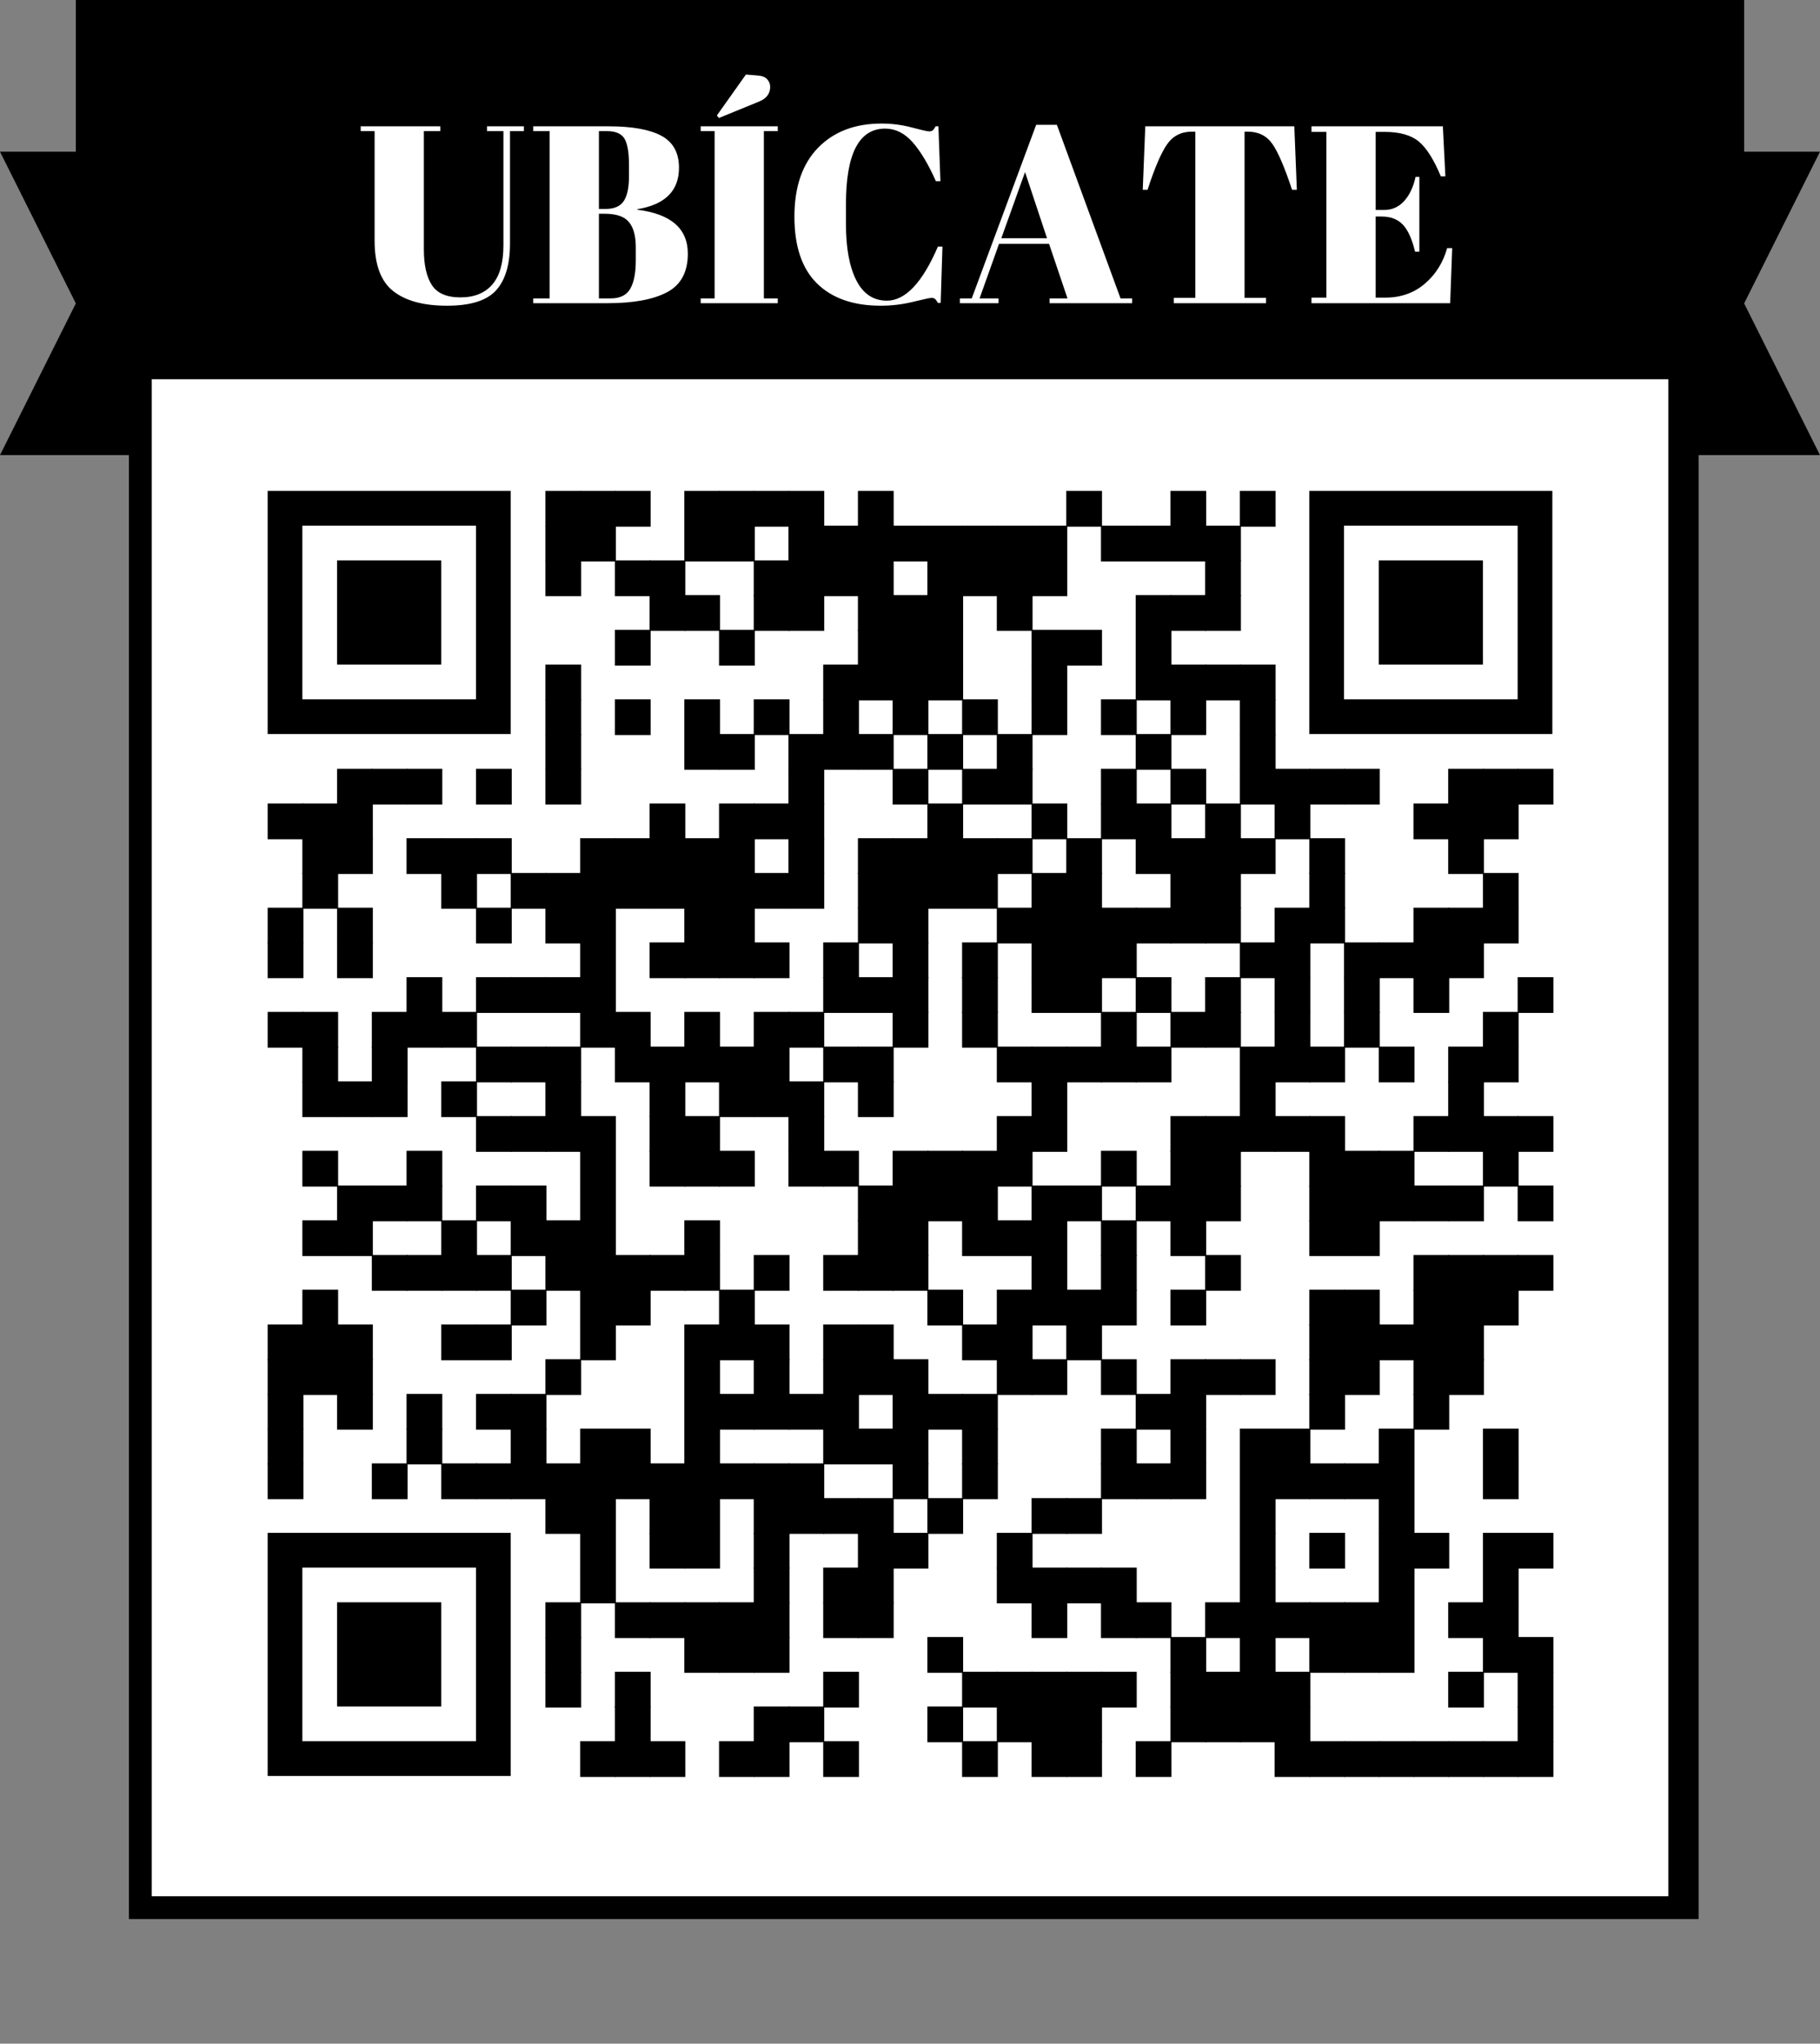 <?xml version="1.0" encoding="utf-8"?>
<svg xmlns="http://www.w3.org/2000/svg" xmlns:xlink="http://www.w3.org/1999/xlink" xml:space="preserve" width="419.333" height="470.75" viewBox="0 0 419.333 470.75"><rect x="0" y="0" width="419.333" height="470.75" fill="#808080" stroke="none"/><rect width="352.939" height="352.939" fill="#ffffff" x="34.944" y="86.361"/><g transform="scale(17.472)" fill="#000000"><path d="M0,6h1.7v19.3h20.7V6H24l-1-2l1-2h-1V0H1v2H0l1,2L0,6z M22,25H2V6V5h20v1V25z"/></g><g transform="translate(0,51.417)" fill="#000000">
<g transform="translate(125.667,61.667) scale(1.373)"><rect width="6" height="6"/></g>
<g transform="translate(133.667,61.667) scale(1.373)"><rect width="6" height="6"/></g>
<g transform="translate(141.667,61.667) scale(1.373)"><rect width="6" height="6"/></g>
<g transform="translate(157.667,61.667) scale(1.373)"><rect width="6" height="6"/></g>
<g transform="translate(165.667,61.667) scale(1.373)"><rect width="6" height="6"/></g>
<g transform="translate(173.667,61.667) scale(1.373)"><rect width="6" height="6"/></g>
<g transform="translate(181.667,61.667) scale(1.373)"><rect width="6" height="6"/></g>
<g transform="translate(197.667,61.667) scale(1.373)"><rect width="6" height="6"/></g>
<g transform="translate(245.667,61.667) scale(1.373)"><rect width="6" height="6"/></g>
<g transform="translate(269.667,61.667) scale(1.373)"><rect width="6" height="6"/></g>
<g transform="translate(285.667,61.667) scale(1.373)"><rect width="6" height="6"/></g>
<g transform="translate(125.667,69.667) scale(1.373)"><rect width="6" height="6"/></g>
<g transform="translate(133.667,69.667) scale(1.373)"><rect width="6" height="6"/></g>
<g transform="translate(157.667,69.667) scale(1.373)"><rect width="6" height="6"/></g>
<g transform="translate(165.667,69.667) scale(1.373)"><rect width="6" height="6"/></g>
<g transform="translate(181.667,69.667) scale(1.373)"><rect width="6" height="6"/></g>
<g transform="translate(189.667,69.667) scale(1.373)"><rect width="6" height="6"/></g>
<g transform="translate(197.667,69.667) scale(1.373)"><rect width="6" height="6"/></g>
<g transform="translate(205.667,69.667) scale(1.373)"><rect width="6" height="6"/></g>
<g transform="translate(213.667,69.667) scale(1.373)"><rect width="6" height="6"/></g>
<g transform="translate(221.667,69.667) scale(1.373)"><rect width="6" height="6"/></g>
<g transform="translate(229.667,69.667) scale(1.373)"><rect width="6" height="6"/></g>
<g transform="translate(237.667,69.667) scale(1.373)"><rect width="6" height="6"/></g>
<g transform="translate(253.667,69.667) scale(1.373)"><rect width="6" height="6"/></g>
<g transform="translate(261.667,69.667) scale(1.373)"><rect width="6" height="6"/></g>
<g transform="translate(269.667,69.667) scale(1.373)"><rect width="6" height="6"/></g>
<g transform="translate(277.667,69.667) scale(1.373)"><rect width="6" height="6"/></g>
<g transform="translate(125.667,77.667) scale(1.373)"><rect width="6" height="6"/></g>
<g transform="translate(141.667,77.667) scale(1.373)"><rect width="6" height="6"/></g>
<g transform="translate(149.667,77.667) scale(1.373)"><rect width="6" height="6"/></g>
<g transform="translate(173.667,77.667) scale(1.373)"><rect width="6" height="6"/></g>
<g transform="translate(181.667,77.667) scale(1.373)"><rect width="6" height="6"/></g>
<g transform="translate(189.667,77.667) scale(1.373)"><rect width="6" height="6"/></g>
<g transform="translate(197.667,77.667) scale(1.373)"><rect width="6" height="6"/></g>
<g transform="translate(213.667,77.667) scale(1.373)"><rect width="6" height="6"/></g>
<g transform="translate(221.667,77.667) scale(1.373)"><rect width="6" height="6"/></g>
<g transform="translate(229.667,77.667) scale(1.373)"><rect width="6" height="6"/></g>
<g transform="translate(237.667,77.667) scale(1.373)"><rect width="6" height="6"/></g>
<g transform="translate(277.667,77.667) scale(1.373)"><rect width="6" height="6"/></g>
<g transform="translate(149.667,85.667) scale(1.373)"><rect width="6" height="6"/></g>
<g transform="translate(157.667,85.667) scale(1.373)"><rect width="6" height="6"/></g>
<g transform="translate(173.667,85.667) scale(1.373)"><rect width="6" height="6"/></g>
<g transform="translate(181.667,85.667) scale(1.373)"><rect width="6" height="6"/></g>
<g transform="translate(197.667,85.667) scale(1.373)"><rect width="6" height="6"/></g>
<g transform="translate(205.667,85.667) scale(1.373)"><rect width="6" height="6"/></g>
<g transform="translate(213.667,85.667) scale(1.373)"><rect width="6" height="6"/></g>
<g transform="translate(229.667,85.667) scale(1.373)"><rect width="6" height="6"/></g>
<g transform="translate(261.667,85.667) scale(1.373)"><rect width="6" height="6"/></g>
<g transform="translate(269.667,85.667) scale(1.373)"><rect width="6" height="6"/></g>
<g transform="translate(277.667,85.667) scale(1.373)"><rect width="6" height="6"/></g>
<g transform="translate(141.667,93.667) scale(1.373)"><rect width="6" height="6"/></g>
<g transform="translate(165.667,93.667) scale(1.373)"><rect width="6" height="6"/></g>
<g transform="translate(197.667,93.667) scale(1.373)"><rect width="6" height="6"/></g>
<g transform="translate(205.667,93.667) scale(1.373)"><rect width="6" height="6"/></g>
<g transform="translate(213.667,93.667) scale(1.373)"><rect width="6" height="6"/></g>
<g transform="translate(237.667,93.667) scale(1.373)"><rect width="6" height="6"/></g>
<g transform="translate(245.667,93.667) scale(1.373)"><rect width="6" height="6"/></g>
<g transform="translate(261.667,93.667) scale(1.373)"><rect width="6" height="6"/></g>
<g transform="translate(125.667,101.667) scale(1.373)"><rect width="6" height="6"/></g>
<g transform="translate(189.667,101.667) scale(1.373)"><rect width="6" height="6"/></g>
<g transform="translate(197.667,101.667) scale(1.373)"><rect width="6" height="6"/></g>
<g transform="translate(205.667,101.667) scale(1.373)"><rect width="6" height="6"/></g>
<g transform="translate(213.667,101.667) scale(1.373)"><rect width="6" height="6"/></g>
<g transform="translate(237.667,101.667) scale(1.373)"><rect width="6" height="6"/></g>
<g transform="translate(261.667,101.667) scale(1.373)"><rect width="6" height="6"/></g>
<g transform="translate(269.667,101.667) scale(1.373)"><rect width="6" height="6"/></g>
<g transform="translate(277.667,101.667) scale(1.373)"><rect width="6" height="6"/></g>
<g transform="translate(285.667,101.667) scale(1.373)"><rect width="6" height="6"/></g>
<g transform="translate(125.667,109.667) scale(1.373)"><rect width="6" height="6"/></g>
<g transform="translate(141.667,109.667) scale(1.373)"><rect width="6" height="6"/></g>
<g transform="translate(157.667,109.667) scale(1.373)"><rect width="6" height="6"/></g>
<g transform="translate(173.667,109.667) scale(1.373)"><rect width="6" height="6"/></g>
<g transform="translate(189.667,109.667) scale(1.373)"><rect width="6" height="6"/></g>
<g transform="translate(205.667,109.667) scale(1.373)"><rect width="6" height="6"/></g>
<g transform="translate(221.667,109.667) scale(1.373)"><rect width="6" height="6"/></g>
<g transform="translate(237.667,109.667) scale(1.373)"><rect width="6" height="6"/></g>
<g transform="translate(253.667,109.667) scale(1.373)"><rect width="6" height="6"/></g>
<g transform="translate(269.667,109.667) scale(1.373)"><rect width="6" height="6"/></g>
<g transform="translate(285.667,109.667) scale(1.373)"><rect width="6" height="6"/></g>
<g transform="translate(125.667,117.667) scale(1.373)"><rect width="6" height="6"/></g>
<g transform="translate(157.667,117.667) scale(1.373)"><rect width="6" height="6"/></g>
<g transform="translate(165.667,117.667) scale(1.373)"><rect width="6" height="6"/></g>
<g transform="translate(181.667,117.667) scale(1.373)"><rect width="6" height="6"/></g>
<g transform="translate(189.667,117.667) scale(1.373)"><rect width="6" height="6"/></g>
<g transform="translate(197.667,117.667) scale(1.373)"><rect width="6" height="6"/></g>
<g transform="translate(213.667,117.667) scale(1.373)"><rect width="6" height="6"/></g>
<g transform="translate(229.667,117.667) scale(1.373)"><rect width="6" height="6"/></g>
<g transform="translate(261.667,117.667) scale(1.373)"><rect width="6" height="6"/></g>
<g transform="translate(285.667,117.667) scale(1.373)"><rect width="6" height="6"/></g>
<g transform="translate(77.667,125.667) scale(1.373)"><rect width="6" height="6"/></g>
<g transform="translate(85.667,125.667) scale(1.373)"><rect width="6" height="6"/></g>
<g transform="translate(93.667,125.667) scale(1.373)"><rect width="6" height="6"/></g>
<g transform="translate(109.667,125.667) scale(1.373)"><rect width="6" height="6"/></g>
<g transform="translate(125.667,125.667) scale(1.373)"><rect width="6" height="6"/></g>
<g transform="translate(181.667,125.667) scale(1.373)"><rect width="6" height="6"/></g>
<g transform="translate(205.667,125.667) scale(1.373)"><rect width="6" height="6"/></g>
<g transform="translate(221.667,125.667) scale(1.373)"><rect width="6" height="6"/></g>
<g transform="translate(229.667,125.667) scale(1.373)"><rect width="6" height="6"/></g>
<g transform="translate(253.667,125.667) scale(1.373)"><rect width="6" height="6"/></g>
<g transform="translate(269.667,125.667) scale(1.373)"><rect width="6" height="6"/></g>
<g transform="translate(285.667,125.667) scale(1.373)"><rect width="6" height="6"/></g>
<g transform="translate(293.667,125.667) scale(1.373)"><rect width="6" height="6"/></g>
<g transform="translate(301.667,125.667) scale(1.373)"><rect width="6" height="6"/></g>
<g transform="translate(309.667,125.667) scale(1.373)"><rect width="6" height="6"/></g>
<g transform="translate(333.667,125.667) scale(1.373)"><rect width="6" height="6"/></g>
<g transform="translate(341.667,125.667) scale(1.373)"><rect width="6" height="6"/></g>
<g transform="translate(349.667,125.667) scale(1.373)"><rect width="6" height="6"/></g>
<g transform="translate(61.667,133.667) scale(1.373)"><rect width="6" height="6"/></g>
<g transform="translate(69.667,133.667) scale(1.373)"><rect width="6" height="6"/></g>
<g transform="translate(77.667,133.667) scale(1.373)"><rect width="6" height="6"/></g>
<g transform="translate(149.667,133.667) scale(1.373)"><rect width="6" height="6"/></g>
<g transform="translate(165.667,133.667) scale(1.373)"><rect width="6" height="6"/></g>
<g transform="translate(173.667,133.667) scale(1.373)"><rect width="6" height="6"/></g>
<g transform="translate(181.667,133.667) scale(1.373)"><rect width="6" height="6"/></g>
<g transform="translate(213.667,133.667) scale(1.373)"><rect width="6" height="6"/></g>
<g transform="translate(237.667,133.667) scale(1.373)"><rect width="6" height="6"/></g>
<g transform="translate(253.667,133.667) scale(1.373)"><rect width="6" height="6"/></g>
<g transform="translate(261.667,133.667) scale(1.373)"><rect width="6" height="6"/></g>
<g transform="translate(277.667,133.667) scale(1.373)"><rect width="6" height="6"/></g>
<g transform="translate(293.667,133.667) scale(1.373)"><rect width="6" height="6"/></g>
<g transform="translate(325.667,133.667) scale(1.373)"><rect width="6" height="6"/></g>
<g transform="translate(333.667,133.667) scale(1.373)"><rect width="6" height="6"/></g>
<g transform="translate(341.667,133.667) scale(1.373)"><rect width="6" height="6"/></g>
<g transform="translate(69.667,141.667) scale(1.373)"><rect width="6" height="6"/></g>
<g transform="translate(77.667,141.667) scale(1.373)"><rect width="6" height="6"/></g>
<g transform="translate(93.667,141.667) scale(1.373)"><rect width="6" height="6"/></g>
<g transform="translate(101.667,141.667) scale(1.373)"><rect width="6" height="6"/></g>
<g transform="translate(109.667,141.667) scale(1.373)"><rect width="6" height="6"/></g>
<g transform="translate(133.667,141.667) scale(1.373)"><rect width="6" height="6"/></g>
<g transform="translate(141.667,141.667) scale(1.373)"><rect width="6" height="6"/></g>
<g transform="translate(149.667,141.667) scale(1.373)"><rect width="6" height="6"/></g>
<g transform="translate(157.667,141.667) scale(1.373)"><rect width="6" height="6"/></g>
<g transform="translate(165.667,141.667) scale(1.373)"><rect width="6" height="6"/></g>
<g transform="translate(181.667,141.667) scale(1.373)"><rect width="6" height="6"/></g>
<g transform="translate(197.667,141.667) scale(1.373)"><rect width="6" height="6"/></g>
<g transform="translate(205.667,141.667) scale(1.373)"><rect width="6" height="6"/></g>
<g transform="translate(213.667,141.667) scale(1.373)"><rect width="6" height="6"/></g>
<g transform="translate(221.667,141.667) scale(1.373)"><rect width="6" height="6"/></g>
<g transform="translate(229.667,141.667) scale(1.373)"><rect width="6" height="6"/></g>
<g transform="translate(245.667,141.667) scale(1.373)"><rect width="6" height="6"/></g>
<g transform="translate(261.667,141.667) scale(1.373)"><rect width="6" height="6"/></g>
<g transform="translate(269.667,141.667) scale(1.373)"><rect width="6" height="6"/></g>
<g transform="translate(277.667,141.667) scale(1.373)"><rect width="6" height="6"/></g>
<g transform="translate(285.667,141.667) scale(1.373)"><rect width="6" height="6"/></g>
<g transform="translate(301.667,141.667) scale(1.373)"><rect width="6" height="6"/></g>
<g transform="translate(333.667,141.667) scale(1.373)"><rect width="6" height="6"/></g>
<g transform="translate(69.667,149.667) scale(1.373)"><rect width="6" height="6"/></g>
<g transform="translate(101.667,149.667) scale(1.373)"><rect width="6" height="6"/></g>
<g transform="translate(117.667,149.667) scale(1.373)"><rect width="6" height="6"/></g>
<g transform="translate(125.667,149.667) scale(1.373)"><rect width="6" height="6"/></g>
<g transform="translate(133.667,149.667) scale(1.373)"><rect width="6" height="6"/></g>
<g transform="translate(141.667,149.667) scale(1.373)"><rect width="6" height="6"/></g>
<g transform="translate(149.667,149.667) scale(1.373)"><rect width="6" height="6"/></g>
<g transform="translate(157.667,149.667) scale(1.373)"><rect width="6" height="6"/></g>
<g transform="translate(165.667,149.667) scale(1.373)"><rect width="6" height="6"/></g>
<g transform="translate(173.667,149.667) scale(1.373)"><rect width="6" height="6"/></g>
<g transform="translate(181.667,149.667) scale(1.373)"><rect width="6" height="6"/></g>
<g transform="translate(197.667,149.667) scale(1.373)"><rect width="6" height="6"/></g>
<g transform="translate(205.667,149.667) scale(1.373)"><rect width="6" height="6"/></g>
<g transform="translate(213.667,149.667) scale(1.373)"><rect width="6" height="6"/></g>
<g transform="translate(221.667,149.667) scale(1.373)"><rect width="6" height="6"/></g>
<g transform="translate(237.667,149.667) scale(1.373)"><rect width="6" height="6"/></g>
<g transform="translate(245.667,149.667) scale(1.373)"><rect width="6" height="6"/></g>
<g transform="translate(269.667,149.667) scale(1.373)"><rect width="6" height="6"/></g>
<g transform="translate(277.667,149.667) scale(1.373)"><rect width="6" height="6"/></g>
<g transform="translate(301.667,149.667) scale(1.373)"><rect width="6" height="6"/></g>
<g transform="translate(341.667,149.667) scale(1.373)"><rect width="6" height="6"/></g>
<g transform="translate(61.667,157.667) scale(1.373)"><rect width="6" height="6"/></g>
<g transform="translate(77.667,157.667) scale(1.373)"><rect width="6" height="6"/></g>
<g transform="translate(109.667,157.667) scale(1.373)"><rect width="6" height="6"/></g>
<g transform="translate(125.667,157.667) scale(1.373)"><rect width="6" height="6"/></g>
<g transform="translate(133.667,157.667) scale(1.373)"><rect width="6" height="6"/></g>
<g transform="translate(157.667,157.667) scale(1.373)"><rect width="6" height="6"/></g>
<g transform="translate(165.667,157.667) scale(1.373)"><rect width="6" height="6"/></g>
<g transform="translate(197.667,157.667) scale(1.373)"><rect width="6" height="6"/></g>
<g transform="translate(205.667,157.667) scale(1.373)"><rect width="6" height="6"/></g>
<g transform="translate(229.667,157.667) scale(1.373)"><rect width="6" height="6"/></g>
<g transform="translate(237.667,157.667) scale(1.373)"><rect width="6" height="6"/></g>
<g transform="translate(245.667,157.667) scale(1.373)"><rect width="6" height="6"/></g>
<g transform="translate(253.667,157.667) scale(1.373)"><rect width="6" height="6"/></g>
<g transform="translate(261.667,157.667) scale(1.373)"><rect width="6" height="6"/></g>
<g transform="translate(269.667,157.667) scale(1.373)"><rect width="6" height="6"/></g>
<g transform="translate(277.667,157.667) scale(1.373)"><rect width="6" height="6"/></g>
<g transform="translate(293.667,157.667) scale(1.373)"><rect width="6" height="6"/></g>
<g transform="translate(301.667,157.667) scale(1.373)"><rect width="6" height="6"/></g>
<g transform="translate(325.667,157.667) scale(1.373)"><rect width="6" height="6"/></g>
<g transform="translate(333.667,157.667) scale(1.373)"><rect width="6" height="6"/></g>
<g transform="translate(341.667,157.667) scale(1.373)"><rect width="6" height="6"/></g>
<g transform="translate(61.667,165.667) scale(1.373)"><rect width="6" height="6"/></g>
<g transform="translate(77.667,165.667) scale(1.373)"><rect width="6" height="6"/></g>
<g transform="translate(133.667,165.667) scale(1.373)"><rect width="6" height="6"/></g>
<g transform="translate(149.667,165.667) scale(1.373)"><rect width="6" height="6"/></g>
<g transform="translate(157.667,165.667) scale(1.373)"><rect width="6" height="6"/></g>
<g transform="translate(165.667,165.667) scale(1.373)"><rect width="6" height="6"/></g>
<g transform="translate(173.667,165.667) scale(1.373)"><rect width="6" height="6"/></g>
<g transform="translate(189.667,165.667) scale(1.373)"><rect width="6" height="6"/></g>
<g transform="translate(205.667,165.667) scale(1.373)"><rect width="6" height="6"/></g>
<g transform="translate(221.667,165.667) scale(1.373)"><rect width="6" height="6"/></g>
<g transform="translate(237.667,165.667) scale(1.373)"><rect width="6" height="6"/></g>
<g transform="translate(245.667,165.667) scale(1.373)"><rect width="6" height="6"/></g>
<g transform="translate(253.667,165.667) scale(1.373)"><rect width="6" height="6"/></g>
<g transform="translate(285.667,165.667) scale(1.373)"><rect width="6" height="6"/></g>
<g transform="translate(293.667,165.667) scale(1.373)"><rect width="6" height="6"/></g>
<g transform="translate(309.667,165.667) scale(1.373)"><rect width="6" height="6"/></g>
<g transform="translate(317.667,165.667) scale(1.373)"><rect width="6" height="6"/></g>
<g transform="translate(325.667,165.667) scale(1.373)"><rect width="6" height="6"/></g>
<g transform="translate(333.667,165.667) scale(1.373)"><rect width="6" height="6"/></g>
<g transform="translate(93.667,173.667) scale(1.373)"><rect width="6" height="6"/></g>
<g transform="translate(109.667,173.667) scale(1.373)"><rect width="6" height="6"/></g>
<g transform="translate(117.667,173.667) scale(1.373)"><rect width="6" height="6"/></g>
<g transform="translate(125.667,173.667) scale(1.373)"><rect width="6" height="6"/></g>
<g transform="translate(133.667,173.667) scale(1.373)"><rect width="6" height="6"/></g>
<g transform="translate(189.667,173.667) scale(1.373)"><rect width="6" height="6"/></g>
<g transform="translate(197.667,173.667) scale(1.373)"><rect width="6" height="6"/></g>
<g transform="translate(205.667,173.667) scale(1.373)"><rect width="6" height="6"/></g>
<g transform="translate(221.667,173.667) scale(1.373)"><rect width="6" height="6"/></g>
<g transform="translate(237.667,173.667) scale(1.373)"><rect width="6" height="6"/></g>
<g transform="translate(245.667,173.667) scale(1.373)"><rect width="6" height="6"/></g>
<g transform="translate(261.667,173.667) scale(1.373)"><rect width="6" height="6"/></g>
<g transform="translate(277.667,173.667) scale(1.373)"><rect width="6" height="6"/></g>
<g transform="translate(293.667,173.667) scale(1.373)"><rect width="6" height="6"/></g>
<g transform="translate(309.667,173.667) scale(1.373)"><rect width="6" height="6"/></g>
<g transform="translate(325.667,173.667) scale(1.373)"><rect width="6" height="6"/></g>
<g transform="translate(349.667,173.667) scale(1.373)"><rect width="6" height="6"/></g>
<g transform="translate(61.667,181.667) scale(1.373)"><rect width="6" height="6"/></g>
<g transform="translate(69.667,181.667) scale(1.373)"><rect width="6" height="6"/></g>
<g transform="translate(85.667,181.667) scale(1.373)"><rect width="6" height="6"/></g>
<g transform="translate(93.667,181.667) scale(1.373)"><rect width="6" height="6"/></g>
<g transform="translate(101.667,181.667) scale(1.373)"><rect width="6" height="6"/></g>
<g transform="translate(133.667,181.667) scale(1.373)"><rect width="6" height="6"/></g>
<g transform="translate(141.667,181.667) scale(1.373)"><rect width="6" height="6"/></g>
<g transform="translate(157.667,181.667) scale(1.373)"><rect width="6" height="6"/></g>
<g transform="translate(173.667,181.667) scale(1.373)"><rect width="6" height="6"/></g>
<g transform="translate(181.667,181.667) scale(1.373)"><rect width="6" height="6"/></g>
<g transform="translate(205.667,181.667) scale(1.373)"><rect width="6" height="6"/></g>
<g transform="translate(221.667,181.667) scale(1.373)"><rect width="6" height="6"/></g>
<g transform="translate(253.667,181.667) scale(1.373)"><rect width="6" height="6"/></g>
<g transform="translate(269.667,181.667) scale(1.373)"><rect width="6" height="6"/></g>
<g transform="translate(277.667,181.667) scale(1.373)"><rect width="6" height="6"/></g>
<g transform="translate(293.667,181.667) scale(1.373)"><rect width="6" height="6"/></g>
<g transform="translate(309.667,181.667) scale(1.373)"><rect width="6" height="6"/></g>
<g transform="translate(341.667,181.667) scale(1.373)"><rect width="6" height="6"/></g>
<g transform="translate(69.667,189.667) scale(1.373)"><rect width="6" height="6"/></g>
<g transform="translate(85.667,189.667) scale(1.373)"><rect width="6" height="6"/></g>
<g transform="translate(109.667,189.667) scale(1.373)"><rect width="6" height="6"/></g>
<g transform="translate(117.667,189.667) scale(1.373)"><rect width="6" height="6"/></g>
<g transform="translate(125.667,189.667) scale(1.373)"><rect width="6" height="6"/></g>
<g transform="translate(141.667,189.667) scale(1.373)"><rect width="6" height="6"/></g>
<g transform="translate(149.667,189.667) scale(1.373)"><rect width="6" height="6"/></g>
<g transform="translate(157.667,189.667) scale(1.373)"><rect width="6" height="6"/></g>
<g transform="translate(165.667,189.667) scale(1.373)"><rect width="6" height="6"/></g>
<g transform="translate(173.667,189.667) scale(1.373)"><rect width="6" height="6"/></g>
<g transform="translate(189.667,189.667) scale(1.373)"><rect width="6" height="6"/></g>
<g transform="translate(197.667,189.667) scale(1.373)"><rect width="6" height="6"/></g>
<g transform="translate(229.667,189.667) scale(1.373)"><rect width="6" height="6"/></g>
<g transform="translate(237.667,189.667) scale(1.373)"><rect width="6" height="6"/></g>
<g transform="translate(245.667,189.667) scale(1.373)"><rect width="6" height="6"/></g>
<g transform="translate(253.667,189.667) scale(1.373)"><rect width="6" height="6"/></g>
<g transform="translate(261.667,189.667) scale(1.373)"><rect width="6" height="6"/></g>
<g transform="translate(285.667,189.667) scale(1.373)"><rect width="6" height="6"/></g>
<g transform="translate(293.667,189.667) scale(1.373)"><rect width="6" height="6"/></g>
<g transform="translate(301.667,189.667) scale(1.373)"><rect width="6" height="6"/></g>
<g transform="translate(317.667,189.667) scale(1.373)"><rect width="6" height="6"/></g>
<g transform="translate(333.667,189.667) scale(1.373)"><rect width="6" height="6"/></g>
<g transform="translate(341.667,189.667) scale(1.373)"><rect width="6" height="6"/></g>
<g transform="translate(69.667,197.667) scale(1.373)"><rect width="6" height="6"/></g>
<g transform="translate(77.667,197.667) scale(1.373)"><rect width="6" height="6"/></g>
<g transform="translate(85.667,197.667) scale(1.373)"><rect width="6" height="6"/></g>
<g transform="translate(101.667,197.667) scale(1.373)"><rect width="6" height="6"/></g>
<g transform="translate(125.667,197.667) scale(1.373)"><rect width="6" height="6"/></g>
<g transform="translate(149.667,197.667) scale(1.373)"><rect width="6" height="6"/></g>
<g transform="translate(165.667,197.667) scale(1.373)"><rect width="6" height="6"/></g>
<g transform="translate(173.667,197.667) scale(1.373)"><rect width="6" height="6"/></g>
<g transform="translate(181.667,197.667) scale(1.373)"><rect width="6" height="6"/></g>
<g transform="translate(197.667,197.667) scale(1.373)"><rect width="6" height="6"/></g>
<g transform="translate(237.667,197.667) scale(1.373)"><rect width="6" height="6"/></g>
<g transform="translate(285.667,197.667) scale(1.373)"><rect width="6" height="6"/></g>
<g transform="translate(333.667,197.667) scale(1.373)"><rect width="6" height="6"/></g>
<g transform="translate(109.667,205.667) scale(1.373)"><rect width="6" height="6"/></g>
<g transform="translate(117.667,205.667) scale(1.373)"><rect width="6" height="6"/></g>
<g transform="translate(125.667,205.667) scale(1.373)"><rect width="6" height="6"/></g>
<g transform="translate(133.667,205.667) scale(1.373)"><rect width="6" height="6"/></g>
<g transform="translate(149.667,205.667) scale(1.373)"><rect width="6" height="6"/></g>
<g transform="translate(157.667,205.667) scale(1.373)"><rect width="6" height="6"/></g>
<g transform="translate(181.667,205.667) scale(1.373)"><rect width="6" height="6"/></g>
<g transform="translate(229.667,205.667) scale(1.373)"><rect width="6" height="6"/></g>
<g transform="translate(237.667,205.667) scale(1.373)"><rect width="6" height="6"/></g>
<g transform="translate(269.667,205.667) scale(1.373)"><rect width="6" height="6"/></g>
<g transform="translate(277.667,205.667) scale(1.373)"><rect width="6" height="6"/></g>
<g transform="translate(285.667,205.667) scale(1.373)"><rect width="6" height="6"/></g>
<g transform="translate(293.667,205.667) scale(1.373)"><rect width="6" height="6"/></g>
<g transform="translate(301.667,205.667) scale(1.373)"><rect width="6" height="6"/></g>
<g transform="translate(325.667,205.667) scale(1.373)"><rect width="6" height="6"/></g>
<g transform="translate(333.667,205.667) scale(1.373)"><rect width="6" height="6"/></g>
<g transform="translate(341.667,205.667) scale(1.373)"><rect width="6" height="6"/></g>
<g transform="translate(349.667,205.667) scale(1.373)"><rect width="6" height="6"/></g>
<g transform="translate(69.667,213.667) scale(1.373)"><rect width="6" height="6"/></g>
<g transform="translate(93.667,213.667) scale(1.373)"><rect width="6" height="6"/></g>
<g transform="translate(133.667,213.667) scale(1.373)"><rect width="6" height="6"/></g>
<g transform="translate(149.667,213.667) scale(1.373)"><rect width="6" height="6"/></g>
<g transform="translate(157.667,213.667) scale(1.373)"><rect width="6" height="6"/></g>
<g transform="translate(165.667,213.667) scale(1.373)"><rect width="6" height="6"/></g>
<g transform="translate(181.667,213.667) scale(1.373)"><rect width="6" height="6"/></g>
<g transform="translate(189.667,213.667) scale(1.373)"><rect width="6" height="6"/></g>
<g transform="translate(205.667,213.667) scale(1.373)"><rect width="6" height="6"/></g>
<g transform="translate(213.667,213.667) scale(1.373)"><rect width="6" height="6"/></g>
<g transform="translate(221.667,213.667) scale(1.373)"><rect width="6" height="6"/></g>
<g transform="translate(229.667,213.667) scale(1.373)"><rect width="6" height="6"/></g>
<g transform="translate(253.667,213.667) scale(1.373)"><rect width="6" height="6"/></g>
<g transform="translate(269.667,213.667) scale(1.373)"><rect width="6" height="6"/></g>
<g transform="translate(277.667,213.667) scale(1.373)"><rect width="6" height="6"/></g>
<g transform="translate(301.667,213.667) scale(1.373)"><rect width="6" height="6"/></g>
<g transform="translate(309.667,213.667) scale(1.373)"><rect width="6" height="6"/></g>
<g transform="translate(317.667,213.667) scale(1.373)"><rect width="6" height="6"/></g>
<g transform="translate(341.667,213.667) scale(1.373)"><rect width="6" height="6"/></g>
<g transform="translate(77.667,221.667) scale(1.373)"><rect width="6" height="6"/></g>
<g transform="translate(85.667,221.667) scale(1.373)"><rect width="6" height="6"/></g>
<g transform="translate(93.667,221.667) scale(1.373)"><rect width="6" height="6"/></g>
<g transform="translate(109.667,221.667) scale(1.373)"><rect width="6" height="6"/></g>
<g transform="translate(117.667,221.667) scale(1.373)"><rect width="6" height="6"/></g>
<g transform="translate(133.667,221.667) scale(1.373)"><rect width="6" height="6"/></g>
<g transform="translate(197.667,221.667) scale(1.373)"><rect width="6" height="6"/></g>
<g transform="translate(205.667,221.667) scale(1.373)"><rect width="6" height="6"/></g>
<g transform="translate(213.667,221.667) scale(1.373)"><rect width="6" height="6"/></g>
<g transform="translate(221.667,221.667) scale(1.373)"><rect width="6" height="6"/></g>
<g transform="translate(237.667,221.667) scale(1.373)"><rect width="6" height="6"/></g>
<g transform="translate(245.667,221.667) scale(1.373)"><rect width="6" height="6"/></g>
<g transform="translate(261.667,221.667) scale(1.373)"><rect width="6" height="6"/></g>
<g transform="translate(269.667,221.667) scale(1.373)"><rect width="6" height="6"/></g>
<g transform="translate(277.667,221.667) scale(1.373)"><rect width="6" height="6"/></g>
<g transform="translate(301.667,221.667) scale(1.373)"><rect width="6" height="6"/></g>
<g transform="translate(309.667,221.667) scale(1.373)"><rect width="6" height="6"/></g>
<g transform="translate(317.667,221.667) scale(1.373)"><rect width="6" height="6"/></g>
<g transform="translate(325.667,221.667) scale(1.373)"><rect width="6" height="6"/></g>
<g transform="translate(333.667,221.667) scale(1.373)"><rect width="6" height="6"/></g>
<g transform="translate(349.667,221.667) scale(1.373)"><rect width="6" height="6"/></g>
<g transform="translate(69.667,229.667) scale(1.373)"><rect width="6" height="6"/></g>
<g transform="translate(77.667,229.667) scale(1.373)"><rect width="6" height="6"/></g>
<g transform="translate(101.667,229.667) scale(1.373)"><rect width="6" height="6"/></g>
<g transform="translate(117.667,229.667) scale(1.373)"><rect width="6" height="6"/></g>
<g transform="translate(125.667,229.667) scale(1.373)"><rect width="6" height="6"/></g>
<g transform="translate(133.667,229.667) scale(1.373)"><rect width="6" height="6"/></g>
<g transform="translate(157.667,229.667) scale(1.373)"><rect width="6" height="6"/></g>
<g transform="translate(197.667,229.667) scale(1.373)"><rect width="6" height="6"/></g>
<g transform="translate(205.667,229.667) scale(1.373)"><rect width="6" height="6"/></g>
<g transform="translate(221.667,229.667) scale(1.373)"><rect width="6" height="6"/></g>
<g transform="translate(229.667,229.667) scale(1.373)"><rect width="6" height="6"/></g>
<g transform="translate(237.667,229.667) scale(1.373)"><rect width="6" height="6"/></g>
<g transform="translate(253.667,229.667) scale(1.373)"><rect width="6" height="6"/></g>
<g transform="translate(269.667,229.667) scale(1.373)"><rect width="6" height="6"/></g>
<g transform="translate(301.667,229.667) scale(1.373)"><rect width="6" height="6"/></g>
<g transform="translate(309.667,229.667) scale(1.373)"><rect width="6" height="6"/></g>
<g transform="translate(85.667,237.667) scale(1.373)"><rect width="6" height="6"/></g>
<g transform="translate(93.667,237.667) scale(1.373)"><rect width="6" height="6"/></g>
<g transform="translate(101.667,237.667) scale(1.373)"><rect width="6" height="6"/></g>
<g transform="translate(109.667,237.667) scale(1.373)"><rect width="6" height="6"/></g>
<g transform="translate(125.667,237.667) scale(1.373)"><rect width="6" height="6"/></g>
<g transform="translate(133.667,237.667) scale(1.373)"><rect width="6" height="6"/></g>
<g transform="translate(141.667,237.667) scale(1.373)"><rect width="6" height="6"/></g>
<g transform="translate(149.667,237.667) scale(1.373)"><rect width="6" height="6"/></g>
<g transform="translate(157.667,237.667) scale(1.373)"><rect width="6" height="6"/></g>
<g transform="translate(173.667,237.667) scale(1.373)"><rect width="6" height="6"/></g>
<g transform="translate(189.667,237.667) scale(1.373)"><rect width="6" height="6"/></g>
<g transform="translate(197.667,237.667) scale(1.373)"><rect width="6" height="6"/></g>
<g transform="translate(205.667,237.667) scale(1.373)"><rect width="6" height="6"/></g>
<g transform="translate(237.667,237.667) scale(1.373)"><rect width="6" height="6"/></g>
<g transform="translate(253.667,237.667) scale(1.373)"><rect width="6" height="6"/></g>
<g transform="translate(277.667,237.667) scale(1.373)"><rect width="6" height="6"/></g>
<g transform="translate(325.667,237.667) scale(1.373)"><rect width="6" height="6"/></g>
<g transform="translate(333.667,237.667) scale(1.373)"><rect width="6" height="6"/></g>
<g transform="translate(341.667,237.667) scale(1.373)"><rect width="6" height="6"/></g>
<g transform="translate(349.667,237.667) scale(1.373)"><rect width="6" height="6"/></g>
<g transform="translate(69.667,245.667) scale(1.373)"><rect width="6" height="6"/></g>
<g transform="translate(117.667,245.667) scale(1.373)"><rect width="6" height="6"/></g>
<g transform="translate(133.667,245.667) scale(1.373)"><rect width="6" height="6"/></g>
<g transform="translate(141.667,245.667) scale(1.373)"><rect width="6" height="6"/></g>
<g transform="translate(165.667,245.667) scale(1.373)"><rect width="6" height="6"/></g>
<g transform="translate(213.667,245.667) scale(1.373)"><rect width="6" height="6"/></g>
<g transform="translate(229.667,245.667) scale(1.373)"><rect width="6" height="6"/></g>
<g transform="translate(237.667,245.667) scale(1.373)"><rect width="6" height="6"/></g>
<g transform="translate(245.667,245.667) scale(1.373)"><rect width="6" height="6"/></g>
<g transform="translate(253.667,245.667) scale(1.373)"><rect width="6" height="6"/></g>
<g transform="translate(269.667,245.667) scale(1.373)"><rect width="6" height="6"/></g>
<g transform="translate(301.667,245.667) scale(1.373)"><rect width="6" height="6"/></g>
<g transform="translate(309.667,245.667) scale(1.373)"><rect width="6" height="6"/></g>
<g transform="translate(325.667,245.667) scale(1.373)"><rect width="6" height="6"/></g>
<g transform="translate(333.667,245.667) scale(1.373)"><rect width="6" height="6"/></g>
<g transform="translate(341.667,245.667) scale(1.373)"><rect width="6" height="6"/></g>
<g transform="translate(61.667,253.667) scale(1.373)"><rect width="6" height="6"/></g>
<g transform="translate(69.667,253.667) scale(1.373)"><rect width="6" height="6"/></g>
<g transform="translate(77.667,253.667) scale(1.373)"><rect width="6" height="6"/></g>
<g transform="translate(101.667,253.667) scale(1.373)"><rect width="6" height="6"/></g>
<g transform="translate(109.667,253.667) scale(1.373)"><rect width="6" height="6"/></g>
<g transform="translate(133.667,253.667) scale(1.373)"><rect width="6" height="6"/></g>
<g transform="translate(157.667,253.667) scale(1.373)"><rect width="6" height="6"/></g>
<g transform="translate(165.667,253.667) scale(1.373)"><rect width="6" height="6"/></g>
<g transform="translate(173.667,253.667) scale(1.373)"><rect width="6" height="6"/></g>
<g transform="translate(189.667,253.667) scale(1.373)"><rect width="6" height="6"/></g>
<g transform="translate(197.667,253.667) scale(1.373)"><rect width="6" height="6"/></g>
<g transform="translate(221.667,253.667) scale(1.373)"><rect width="6" height="6"/></g>
<g transform="translate(229.667,253.667) scale(1.373)"><rect width="6" height="6"/></g>
<g transform="translate(245.667,253.667) scale(1.373)"><rect width="6" height="6"/></g>
<g transform="translate(301.667,253.667) scale(1.373)"><rect width="6" height="6"/></g>
<g transform="translate(309.667,253.667) scale(1.373)"><rect width="6" height="6"/></g>
<g transform="translate(317.667,253.667) scale(1.373)"><rect width="6" height="6"/></g>
<g transform="translate(325.667,253.667) scale(1.373)"><rect width="6" height="6"/></g>
<g transform="translate(333.667,253.667) scale(1.373)"><rect width="6" height="6"/></g>
<g transform="translate(61.667,261.667) scale(1.373)"><rect width="6" height="6"/></g>
<g transform="translate(69.667,261.667) scale(1.373)"><rect width="6" height="6"/></g>
<g transform="translate(77.667,261.667) scale(1.373)"><rect width="6" height="6"/></g>
<g transform="translate(125.667,261.667) scale(1.373)"><rect width="6" height="6"/></g>
<g transform="translate(157.667,261.667) scale(1.373)"><rect width="6" height="6"/></g>
<g transform="translate(173.667,261.667) scale(1.373)"><rect width="6" height="6"/></g>
<g transform="translate(189.667,261.667) scale(1.373)"><rect width="6" height="6"/></g>
<g transform="translate(197.667,261.667) scale(1.373)"><rect width="6" height="6"/></g>
<g transform="translate(205.667,261.667) scale(1.373)"><rect width="6" height="6"/></g>
<g transform="translate(229.667,261.667) scale(1.373)"><rect width="6" height="6"/></g>
<g transform="translate(237.667,261.667) scale(1.373)"><rect width="6" height="6"/></g>
<g transform="translate(253.667,261.667) scale(1.373)"><rect width="6" height="6"/></g>
<g transform="translate(269.667,261.667) scale(1.373)"><rect width="6" height="6"/></g>
<g transform="translate(277.667,261.667) scale(1.373)"><rect width="6" height="6"/></g>
<g transform="translate(285.667,261.667) scale(1.373)"><rect width="6" height="6"/></g>
<g transform="translate(301.667,261.667) scale(1.373)"><rect width="6" height="6"/></g>
<g transform="translate(309.667,261.667) scale(1.373)"><rect width="6" height="6"/></g>
<g transform="translate(325.667,261.667) scale(1.373)"><rect width="6" height="6"/></g>
<g transform="translate(333.667,261.667) scale(1.373)"><rect width="6" height="6"/></g>
<g transform="translate(61.667,269.667) scale(1.373)"><rect width="6" height="6"/></g>
<g transform="translate(77.667,269.667) scale(1.373)"><rect width="6" height="6"/></g>
<g transform="translate(93.667,269.667) scale(1.373)"><rect width="6" height="6"/></g>
<g transform="translate(109.667,269.667) scale(1.373)"><rect width="6" height="6"/></g>
<g transform="translate(117.667,269.667) scale(1.373)"><rect width="6" height="6"/></g>
<g transform="translate(157.667,269.667) scale(1.373)"><rect width="6" height="6"/></g>
<g transform="translate(165.667,269.667) scale(1.373)"><rect width="6" height="6"/></g>
<g transform="translate(173.667,269.667) scale(1.373)"><rect width="6" height="6"/></g>
<g transform="translate(181.667,269.667) scale(1.373)"><rect width="6" height="6"/></g>
<g transform="translate(189.667,269.667) scale(1.373)"><rect width="6" height="6"/></g>
<g transform="translate(205.667,269.667) scale(1.373)"><rect width="6" height="6"/></g>
<g transform="translate(213.667,269.667) scale(1.373)"><rect width="6" height="6"/></g>
<g transform="translate(221.667,269.667) scale(1.373)"><rect width="6" height="6"/></g>
<g transform="translate(261.667,269.667) scale(1.373)"><rect width="6" height="6"/></g>
<g transform="translate(269.667,269.667) scale(1.373)"><rect width="6" height="6"/></g>
<g transform="translate(301.667,269.667) scale(1.373)"><rect width="6" height="6"/></g>
<g transform="translate(325.667,269.667) scale(1.373)"><rect width="6" height="6"/></g>
<g transform="translate(61.667,277.667) scale(1.373)"><rect width="6" height="6"/></g>
<g transform="translate(93.667,277.667) scale(1.373)"><rect width="6" height="6"/></g>
<g transform="translate(117.667,277.667) scale(1.373)"><rect width="6" height="6"/></g>
<g transform="translate(133.667,277.667) scale(1.373)"><rect width="6" height="6"/></g>
<g transform="translate(141.667,277.667) scale(1.373)"><rect width="6" height="6"/></g>
<g transform="translate(157.667,277.667) scale(1.373)"><rect width="6" height="6"/></g>
<g transform="translate(189.667,277.667) scale(1.373)"><rect width="6" height="6"/></g>
<g transform="translate(197.667,277.667) scale(1.373)"><rect width="6" height="6"/></g>
<g transform="translate(205.667,277.667) scale(1.373)"><rect width="6" height="6"/></g>
<g transform="translate(221.667,277.667) scale(1.373)"><rect width="6" height="6"/></g>
<g transform="translate(253.667,277.667) scale(1.373)"><rect width="6" height="6"/></g>
<g transform="translate(269.667,277.667) scale(1.373)"><rect width="6" height="6"/></g>
<g transform="translate(285.667,277.667) scale(1.373)"><rect width="6" height="6"/></g>
<g transform="translate(293.667,277.667) scale(1.373)"><rect width="6" height="6"/></g>
<g transform="translate(317.667,277.667) scale(1.373)"><rect width="6" height="6"/></g>
<g transform="translate(341.667,277.667) scale(1.373)"><rect width="6" height="6"/></g>
<g transform="translate(61.667,285.667) scale(1.373)"><rect width="6" height="6"/></g>
<g transform="translate(85.667,285.667) scale(1.373)"><rect width="6" height="6"/></g>
<g transform="translate(101.667,285.667) scale(1.373)"><rect width="6" height="6"/></g>
<g transform="translate(109.667,285.667) scale(1.373)"><rect width="6" height="6"/></g>
<g transform="translate(117.667,285.667) scale(1.373)"><rect width="6" height="6"/></g>
<g transform="translate(125.667,285.667) scale(1.373)"><rect width="6" height="6"/></g>
<g transform="translate(133.667,285.667) scale(1.373)"><rect width="6" height="6"/></g>
<g transform="translate(141.667,285.667) scale(1.373)"><rect width="6" height="6"/></g>
<g transform="translate(149.667,285.667) scale(1.373)"><rect width="6" height="6"/></g>
<g transform="translate(157.667,285.667) scale(1.373)"><rect width="6" height="6"/></g>
<g transform="translate(165.667,285.667) scale(1.373)"><rect width="6" height="6"/></g>
<g transform="translate(173.667,285.667) scale(1.373)"><rect width="6" height="6"/></g>
<g transform="translate(181.667,285.667) scale(1.373)"><rect width="6" height="6"/></g>
<g transform="translate(205.667,285.667) scale(1.373)"><rect width="6" height="6"/></g>
<g transform="translate(221.667,285.667) scale(1.373)"><rect width="6" height="6"/></g>
<g transform="translate(253.667,285.667) scale(1.373)"><rect width="6" height="6"/></g>
<g transform="translate(261.667,285.667) scale(1.373)"><rect width="6" height="6"/></g>
<g transform="translate(269.667,285.667) scale(1.373)"><rect width="6" height="6"/></g>
<g transform="translate(285.667,285.667) scale(1.373)"><rect width="6" height="6"/></g>
<g transform="translate(293.667,285.667) scale(1.373)"><rect width="6" height="6"/></g>
<g transform="translate(301.667,285.667) scale(1.373)"><rect width="6" height="6"/></g>
<g transform="translate(309.667,285.667) scale(1.373)"><rect width="6" height="6"/></g>
<g transform="translate(317.667,285.667) scale(1.373)"><rect width="6" height="6"/></g>
<g transform="translate(341.667,285.667) scale(1.373)"><rect width="6" height="6"/></g>
<g transform="translate(125.667,293.667) scale(1.373)"><rect width="6" height="6"/></g>
<g transform="translate(133.667,293.667) scale(1.373)"><rect width="6" height="6"/></g>
<g transform="translate(149.667,293.667) scale(1.373)"><rect width="6" height="6"/></g>
<g transform="translate(157.667,293.667) scale(1.373)"><rect width="6" height="6"/></g>
<g transform="translate(173.667,293.667) scale(1.373)"><rect width="6" height="6"/></g>
<g transform="translate(181.667,293.667) scale(1.373)"><rect width="6" height="6"/></g>
<g transform="translate(189.667,293.667) scale(1.373)"><rect width="6" height="6"/></g>
<g transform="translate(197.667,293.667) scale(1.373)"><rect width="6" height="6"/></g>
<g transform="translate(213.667,293.667) scale(1.373)"><rect width="6" height="6"/></g>
<g transform="translate(237.667,293.667) scale(1.373)"><rect width="6" height="6"/></g>
<g transform="translate(245.667,293.667) scale(1.373)"><rect width="6" height="6"/></g>
<g transform="translate(285.667,293.667) scale(1.373)"><rect width="6" height="6"/></g>
<g transform="translate(317.667,293.667) scale(1.373)"><rect width="6" height="6"/></g>
<g transform="translate(133.667,301.667) scale(1.373)"><rect width="6" height="6"/></g>
<g transform="translate(149.667,301.667) scale(1.373)"><rect width="6" height="6"/></g>
<g transform="translate(157.667,301.667) scale(1.373)"><rect width="6" height="6"/></g>
<g transform="translate(173.667,301.667) scale(1.373)"><rect width="6" height="6"/></g>
<g transform="translate(197.667,301.667) scale(1.373)"><rect width="6" height="6"/></g>
<g transform="translate(205.667,301.667) scale(1.373)"><rect width="6" height="6"/></g>
<g transform="translate(229.667,301.667) scale(1.373)"><rect width="6" height="6"/></g>
<g transform="translate(285.667,301.667) scale(1.373)"><rect width="6" height="6"/></g>
<g transform="translate(301.667,301.667) scale(1.373)"><rect width="6" height="6"/></g>
<g transform="translate(317.667,301.667) scale(1.373)"><rect width="6" height="6"/></g>
<g transform="translate(325.667,301.667) scale(1.373)"><rect width="6" height="6"/></g>
<g transform="translate(341.667,301.667) scale(1.373)"><rect width="6" height="6"/></g>
<g transform="translate(349.667,301.667) scale(1.373)"><rect width="6" height="6"/></g>
<g transform="translate(133.667,309.667) scale(1.373)"><rect width="6" height="6"/></g>
<g transform="translate(173.667,309.667) scale(1.373)"><rect width="6" height="6"/></g>
<g transform="translate(189.667,309.667) scale(1.373)"><rect width="6" height="6"/></g>
<g transform="translate(197.667,309.667) scale(1.373)"><rect width="6" height="6"/></g>
<g transform="translate(229.667,309.667) scale(1.373)"><rect width="6" height="6"/></g>
<g transform="translate(237.667,309.667) scale(1.373)"><rect width="6" height="6"/></g>
<g transform="translate(245.667,309.667) scale(1.373)"><rect width="6" height="6"/></g>
<g transform="translate(253.667,309.667) scale(1.373)"><rect width="6" height="6"/></g>
<g transform="translate(285.667,309.667) scale(1.373)"><rect width="6" height="6"/></g>
<g transform="translate(317.667,309.667) scale(1.373)"><rect width="6" height="6"/></g>
<g transform="translate(341.667,309.667) scale(1.373)"><rect width="6" height="6"/></g>
<g transform="translate(125.667,317.667) scale(1.373)"><rect width="6" height="6"/></g>
<g transform="translate(141.667,317.667) scale(1.373)"><rect width="6" height="6"/></g>
<g transform="translate(149.667,317.667) scale(1.373)"><rect width="6" height="6"/></g>
<g transform="translate(157.667,317.667) scale(1.373)"><rect width="6" height="6"/></g>
<g transform="translate(165.667,317.667) scale(1.373)"><rect width="6" height="6"/></g>
<g transform="translate(173.667,317.667) scale(1.373)"><rect width="6" height="6"/></g>
<g transform="translate(189.667,317.667) scale(1.373)"><rect width="6" height="6"/></g>
<g transform="translate(197.667,317.667) scale(1.373)"><rect width="6" height="6"/></g>
<g transform="translate(237.667,317.667) scale(1.373)"><rect width="6" height="6"/></g>
<g transform="translate(253.667,317.667) scale(1.373)"><rect width="6" height="6"/></g>
<g transform="translate(261.667,317.667) scale(1.373)"><rect width="6" height="6"/></g>
<g transform="translate(277.667,317.667) scale(1.373)"><rect width="6" height="6"/></g>
<g transform="translate(285.667,317.667) scale(1.373)"><rect width="6" height="6"/></g>
<g transform="translate(293.667,317.667) scale(1.373)"><rect width="6" height="6"/></g>
<g transform="translate(301.667,317.667) scale(1.373)"><rect width="6" height="6"/></g>
<g transform="translate(309.667,317.667) scale(1.373)"><rect width="6" height="6"/></g>
<g transform="translate(317.667,317.667) scale(1.373)"><rect width="6" height="6"/></g>
<g transform="translate(333.667,317.667) scale(1.373)"><rect width="6" height="6"/></g>
<g transform="translate(341.667,317.667) scale(1.373)"><rect width="6" height="6"/></g>
<g transform="translate(125.667,325.667) scale(1.373)"><rect width="6" height="6"/></g>
<g transform="translate(157.667,325.667) scale(1.373)"><rect width="6" height="6"/></g>
<g transform="translate(165.667,325.667) scale(1.373)"><rect width="6" height="6"/></g>
<g transform="translate(173.667,325.667) scale(1.373)"><rect width="6" height="6"/></g>
<g transform="translate(213.667,325.667) scale(1.373)"><rect width="6" height="6"/></g>
<g transform="translate(269.667,325.667) scale(1.373)"><rect width="6" height="6"/></g>
<g transform="translate(285.667,325.667) scale(1.373)"><rect width="6" height="6"/></g>
<g transform="translate(301.667,325.667) scale(1.373)"><rect width="6" height="6"/></g>
<g transform="translate(309.667,325.667) scale(1.373)"><rect width="6" height="6"/></g>
<g transform="translate(317.667,325.667) scale(1.373)"><rect width="6" height="6"/></g>
<g transform="translate(341.667,325.667) scale(1.373)"><rect width="6" height="6"/></g>
<g transform="translate(349.667,325.667) scale(1.373)"><rect width="6" height="6"/></g>
<g transform="translate(125.667,333.667) scale(1.373)"><rect width="6" height="6"/></g>
<g transform="translate(141.667,333.667) scale(1.373)"><rect width="6" height="6"/></g>
<g transform="translate(189.667,333.667) scale(1.373)"><rect width="6" height="6"/></g>
<g transform="translate(221.667,333.667) scale(1.373)"><rect width="6" height="6"/></g>
<g transform="translate(229.667,333.667) scale(1.373)"><rect width="6" height="6"/></g>
<g transform="translate(237.667,333.667) scale(1.373)"><rect width="6" height="6"/></g>
<g transform="translate(245.667,333.667) scale(1.373)"><rect width="6" height="6"/></g>
<g transform="translate(253.667,333.667) scale(1.373)"><rect width="6" height="6"/></g>
<g transform="translate(269.667,333.667) scale(1.373)"><rect width="6" height="6"/></g>
<g transform="translate(277.667,333.667) scale(1.373)"><rect width="6" height="6"/></g>
<g transform="translate(285.667,333.667) scale(1.373)"><rect width="6" height="6"/></g>
<g transform="translate(293.667,333.667) scale(1.373)"><rect width="6" height="6"/></g>
<g transform="translate(333.667,333.667) scale(1.373)"><rect width="6" height="6"/></g>
<g transform="translate(349.667,333.667) scale(1.373)"><rect width="6" height="6"/></g>
<g transform="translate(141.667,341.667) scale(1.373)"><rect width="6" height="6"/></g>
<g transform="translate(173.667,341.667) scale(1.373)"><rect width="6" height="6"/></g>
<g transform="translate(181.667,341.667) scale(1.373)"><rect width="6" height="6"/></g>
<g transform="translate(213.667,341.667) scale(1.373)"><rect width="6" height="6"/></g>
<g transform="translate(229.667,341.667) scale(1.373)"><rect width="6" height="6"/></g>
<g transform="translate(237.667,341.667) scale(1.373)"><rect width="6" height="6"/></g>
<g transform="translate(245.667,341.667) scale(1.373)"><rect width="6" height="6"/></g>
<g transform="translate(269.667,341.667) scale(1.373)"><rect width="6" height="6"/></g>
<g transform="translate(277.667,341.667) scale(1.373)"><rect width="6" height="6"/></g>
<g transform="translate(285.667,341.667) scale(1.373)"><rect width="6" height="6"/></g>
<g transform="translate(293.667,341.667) scale(1.373)"><rect width="6" height="6"/></g>
<g transform="translate(349.667,341.667) scale(1.373)"><rect width="6" height="6"/></g>
<g transform="translate(133.667,349.667) scale(1.373)"><rect width="6" height="6"/></g>
<g transform="translate(141.667,349.667) scale(1.373)"><rect width="6" height="6"/></g>
<g transform="translate(149.667,349.667) scale(1.373)"><rect width="6" height="6"/></g>
<g transform="translate(165.667,349.667) scale(1.373)"><rect width="6" height="6"/></g>
<g transform="translate(173.667,349.667) scale(1.373)"><rect width="6" height="6"/></g>
<g transform="translate(189.667,349.667) scale(1.373)"><rect width="6" height="6"/></g>
<g transform="translate(221.667,349.667) scale(1.373)"><rect width="6" height="6"/></g>
<g transform="translate(237.667,349.667) scale(1.373)"><rect width="6" height="6"/></g>
<g transform="translate(245.667,349.667) scale(1.373)"><rect width="6" height="6"/></g>
<g transform="translate(261.667,349.667) scale(1.373)"><rect width="6" height="6"/></g>
<g transform="translate(293.667,349.667) scale(1.373)"><rect width="6" height="6"/></g>
<g transform="translate(301.667,349.667) scale(1.373)"><rect width="6" height="6"/></g>
<g transform="translate(309.667,349.667) scale(1.373)"><rect width="6" height="6"/></g>
<g transform="translate(317.667,349.667) scale(1.373)"><rect width="6" height="6"/></g>
<g transform="translate(325.667,349.667) scale(1.373)"><rect width="6" height="6"/></g>
<g transform="translate(333.667,349.667) scale(1.373)"><rect width="6" height="6"/></g>
<g transform="translate(341.667,349.667) scale(1.373)"><rect width="6" height="6"/></g>
<g transform="translate(349.667,349.667) scale(1.373)"><rect width="6" height="6"/></g>
<g transform="translate(61.667,61.667)"><g transform="scale(4)"><path d="M0,0v14h14V0H0z M12,12H2V2h10V12z"/></g></g>
<g transform="translate(301.667,61.667)"><g transform="scale(4)"><path d="M0,0v14h14V0H0z M12,12H2V2h10V12z"/></g></g>
<g transform="translate(61.667,301.667)"><g transform="scale(4)"><path d="M0,0v14h14V0H0z M12,12H2V2h10V12z"/></g></g>
<g transform="translate(77.667,77.667)"><g transform="scale(4)"><rect width="6" height="6"/></g></g>
<g transform="translate(317.667,77.667)"><g transform="scale(4)"><rect width="6" height="6"/></g></g>
<g transform="translate(77.667,317.667)"><g transform="scale(4)"><rect width="6" height="6"/></g></g>
</g><g transform="translate(81.886,0) scale(0.582)"><path fill="#FFFFFF" d="M30.25,112.8q3.15,4.9,11.35,4.9t12.6-5.1t4.4-15.5l0-45.2l-6.5,0l0-1.9l14.6,0l0,1.9l-5.5,0l0,44.5q0,12.4-5.5,18.5t-19.45,6.1t-21.3-5.8t-7.35-19.9l0-43.4l-5.5,0l0-1.9l31.5,0l0,1.9l-6.5,0l0,46.8q0,9.2,3.15,14.1z M70.4,50l29.9,0q13.9,0,20.85,3.75t6.95,12.65q0,13.7-16.5,16.4l0,0.2q20,2.5,20,17.4q0,10.9-8.2,15.25t-23.6,4.35l-29.4,0l0-1.9l6.5,0l0-66.2l-6.5,0l0-1.9z M96.4,84.6l0,33.5l4.7,0q5.5,0,7.7-3.8t2.2-11.2l0-5.3q0-6.6-2.7-9.9t-9.6-3.3l-2.3,0z M96.4,51.9l0,30.8l2.6,0q5.2,0,7.25-3.15t2.05-9.65l0-4.7q0-7.4-1.8-10.35t-6.9-2.95l-3.2,0z M136.7,50l30.5,0l0,1.9l-5.5,0l0,66.2l5.5,0l0,1.9l-30.5,0l0-1.9l5.5,0l0-66.2l-5.5,0l0-1.9z M143.1,45.7l11.5-16.2l4.8,0.4q2.5,0.2,3.65,1.5t1.15,3q0,4-4.4,5.8l-15.9,6.5z M209.7,50.9q-15.5,0-15.5,29.9l0,7.9q0,14.2,4.1,22.25t12.1,8.05q11,0,20.2-21.4l1.8,0l-0.7,22.3l-1.1,0q-0.6-1.1-1.1-1.55t-1.45-0.45t-7.25,1.55t-12.8,1.55q-16.3,0-25.25-8.8t-8.95-26.45t9.35-27.25t25.15-9.6q6.1,0,11.95,1.55t6.85,1.55t1.5-0.45t1.1-1.55l1.1,0l0.8,21.7l-1.8,0q-4.5-10.1-9.25-15.45t-10.85-5.35z M281.9,118.1l-7.3-21.6l-19.8,0l-7.7,21.6l7.5,0l0,1.9l-15.3,0l0-1.9l4.7,0l25.5-68.7l8.2,0l25.2,68.7l4.6,0l0,1.9l-32.7,0l0-1.9l7.1,0z M265.1,68.1l-9.4,26.2l18.1,0z M371.7,50l1,25.1l-1.9,0q-4.4-13.3-7.8-18.15t-9.8-4.85l-1.2,0l0,65.8l8.5,0l0,2.1l-36.5,0l0-2.1l8.5,0l0-65.8l-1.3,0q-6.4,0-9.9,5.05t-7.7,17.95l-1.9,0l1-25.1l59,0z M378.5,50l52,0l1,19.8l-1.8,0q-4.2-10.1-8.8-13.85t-13.5-3.75l-3.5,0l0,30.9l3.4,0q4.7,0,7.9-3.55t4.5-9.55l1.5,0l0,29.6l-1.7,0q-1.8-7.5-4.85-10.7t-8.35-3.2l-2.4,0l0,32.1l3.8,0q9.2,0,15.65-5.5t8.85-14.1l2,0l-0.8,21.8l-54.9,0l0-2.2l5.9,0l0-65.6l-5.9,0l0-2.2z"/></g></svg>
